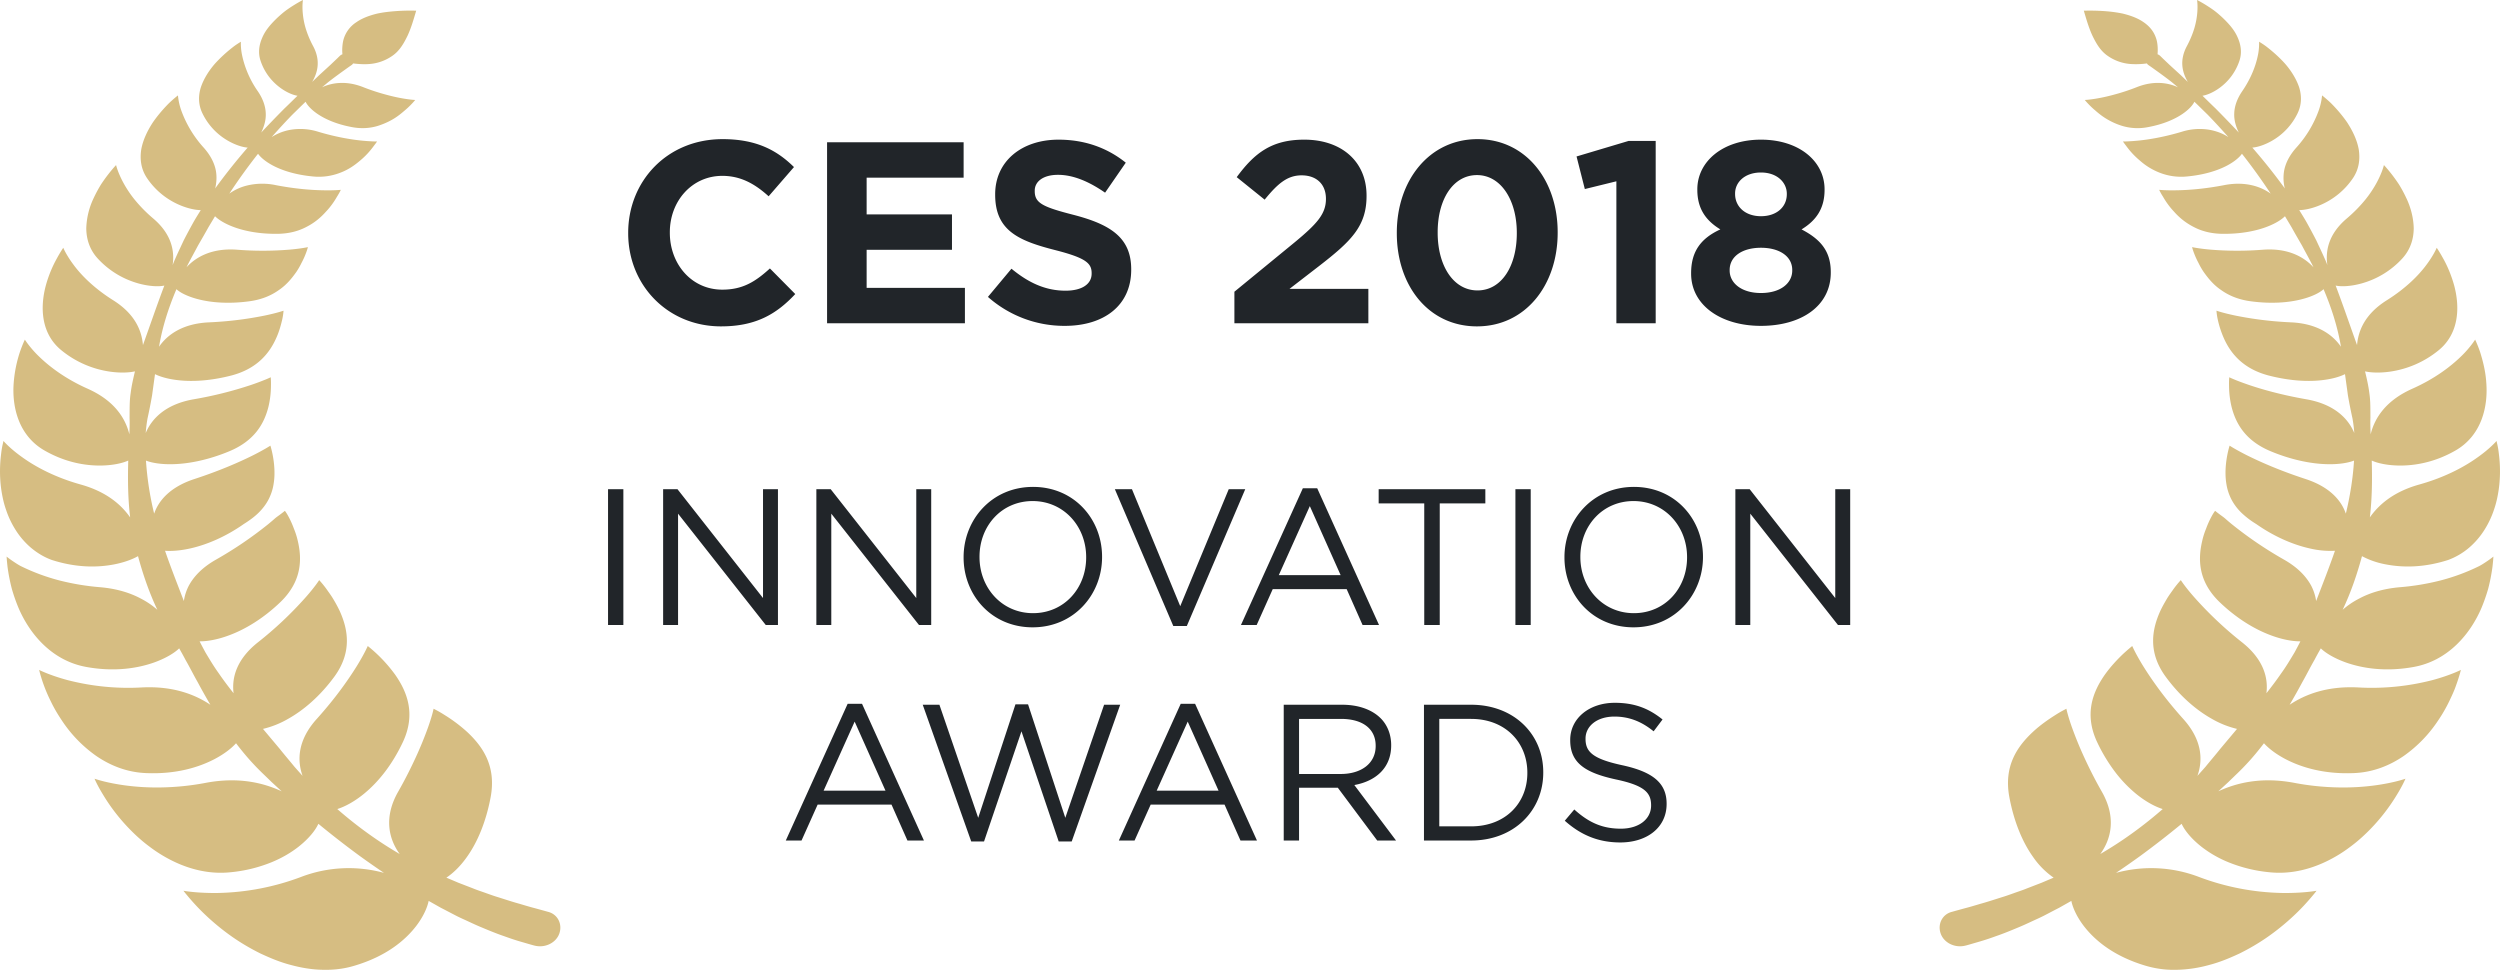 <svg width="116" height="45" xmlns="http://www.w3.org/2000/svg"><g fill="none" fill-rule="evenodd"><path d="M33.456 15.144c-2.472 0-4.308-1.908-4.308-4.32V10.8c0-2.388 1.8-4.344 4.38-4.344 1.584 0 2.532.528 3.312 1.296l-1.176 1.356c-.648-.588-1.308-.948-2.148-.948-1.416 0-2.436 1.176-2.436 2.616v.024c0 1.44.996 2.64 2.436 2.64.96 0 1.548-.384 2.208-.984l1.176 1.188c-.864.924-1.824 1.5-3.444 1.5zm4.92-.144V6.6h6.336v1.644h-4.5v1.704h3.96v1.644h-3.96v1.764h4.56V15h-6.396zm11.028.12a5.345 5.345 0 0 1-3.564-1.344l1.092-1.308c.756.624 1.548 1.02 2.508 1.02.756 0 1.212-.3 1.212-.792v-.024c0-.468-.288-.708-1.692-1.068-1.692-.432-2.784-.9-2.784-2.568v-.024c0-1.524 1.224-2.532 2.94-2.532 1.224 0 2.268.384 3.12 1.068l-.96 1.392c-.744-.516-1.476-.828-2.184-.828-.708 0-1.08.324-1.08.732v.024c0 .552.36.732 1.812 1.104 1.704.444 2.664 1.056 2.664 2.52v.024c0 1.668-1.272 2.604-3.084 2.604zm7.872-.12v-1.464l2.796-2.292c1.044-.864 1.452-1.32 1.452-2.016 0-.708-.468-1.092-1.128-1.092-.648 0-1.092.36-1.716 1.128L57.384 8.22c.828-1.128 1.632-1.74 3.132-1.74 1.74 0 2.892 1.02 2.892 2.592v.024c0 1.404-.72 2.1-2.208 3.252l-1.368 1.056h3.66V15h-6.216zm11.256.144c-2.244 0-3.72-1.884-3.72-4.32V10.8c0-2.436 1.512-4.344 3.744-4.344 2.22 0 3.72 1.884 3.72 4.32v.024c0 2.436-1.5 4.344-3.744 4.344zm.024-1.668c1.116 0 1.824-1.128 1.824-2.652V10.8c0-1.524-.744-2.676-1.848-2.676s-1.824 1.116-1.824 2.652v.024c0 1.536.732 2.676 1.848 2.676zM75 15V8.412l-1.464.36-.384-1.512 2.412-.72h1.26V15H75zm6.708.12c-1.86 0-3.24-.96-3.24-2.424v-.024c0-1.02.468-1.62 1.356-2.028-.648-.396-1.068-.936-1.068-1.836v-.024c0-1.284 1.176-2.304 2.952-2.304s2.952 1.008 2.952 2.304v.024c0 .9-.42 1.44-1.068 1.836.852.444 1.356.984 1.356 1.98v.024c0 1.56-1.38 2.472-3.24 2.472zm0-5.088c.732 0 1.2-.432 1.2-1.02v-.024c0-.516-.444-.984-1.2-.984s-1.2.456-1.2.972V9c0 .588.468 1.032 1.2 1.032zm0 3.564c.912 0 1.452-.456 1.452-1.044v-.024c0-.648-.612-1.032-1.452-1.032s-1.452.384-1.452 1.032v.024c0 .576.54 1.044 1.452 1.044zM28.213 29v-6.3h.711V29h-.71zm2.556 0v-6.3h.667l3.968 5.049V22.7h.693V29h-.566l-4.069-5.166V29h-.692zm7.11 0v-6.3h.666l3.97 5.049V22.7h.693V29h-.567l-4.069-5.166V29h-.693zm10.035.108c-1.916 0-3.203-1.503-3.203-3.24v-.018c0-1.737 1.305-3.258 3.221-3.258 1.917 0 3.204 1.503 3.204 3.24v.018c0 1.737-1.305 3.258-3.222 3.258zm.018-.657c1.44 0 2.466-1.152 2.466-2.583v-.018c0-1.431-1.044-2.601-2.484-2.601s-2.465 1.152-2.465 2.583v.018c0 1.431 1.044 2.601 2.483 2.601zm6.508.594L51.73 22.7h.793l2.24 5.427 2.25-5.427h.766l-2.71 6.345h-.63zM57.58 29l2.872-6.345h.666L63.987 29h-.764l-.738-1.665h-3.43L58.31 29h-.73zm1.756-2.313h2.87l-1.43-3.204-1.44 3.204zM66.085 29v-5.643H63.97V22.7h4.95v.657h-2.116V29h-.72zm4.23 0v-6.3h.71V29h-.71zm5.48.108c-1.917 0-3.204-1.503-3.204-3.24v-.018c0-1.737 1.305-3.258 3.222-3.258 1.918 0 3.205 1.503 3.205 3.24v.018c0 1.737-1.306 3.258-3.223 3.258zm.018-.657c1.44 0 2.467-1.152 2.467-2.583v-.018c0-1.431-1.044-2.601-2.485-2.601-1.44 0-2.466 1.152-2.466 2.583v.018c0 1.431 1.044 2.601 2.484 2.601zm4.708.549v-6.3h.665l3.97 5.049V22.7h.693V29h-.567l-4.069-5.166V29h-.692zm-44.06 10l2.871-6.345h.666L42.87 39h-.765l-.738-1.665h-3.429L37.191 39h-.729zm1.755-2.313h2.871l-1.431-3.204-1.44 3.204zm6.849 2.358l-2.25-6.345h.774l1.8 5.247 1.728-5.265h.585l1.728 5.265 1.8-5.247h.747l-2.25 6.345h-.603l-1.728-5.112-1.737 5.112h-.594zM51.915 39l2.871-6.345h.666L58.323 39h-.765l-.738-1.665h-3.429L52.644 39h-.729zm1.755-2.313h2.871l-1.431-3.204-1.44 3.204zM59.565 39v-6.3h2.709c.774 0 1.395.234 1.791.63.306.306.486.747.486 1.242v.018c0 1.044-.72 1.656-1.71 1.836L64.776 39h-.873l-1.827-2.448h-1.8V39h-.711zm.711-3.087h1.935c.945 0 1.62-.486 1.62-1.296v-.018c0-.774-.594-1.242-1.611-1.242h-1.944v2.556zM66.072 39v-6.3h2.187c1.98 0 3.348 1.359 3.348 3.132v.018c0 1.773-1.368 3.15-3.348 3.15h-2.187zm2.187-5.643h-1.476v4.986h1.476c1.593 0 2.61-1.08 2.61-2.475v-.018c0-1.395-1.017-2.493-2.61-2.493zm6.921 5.733c-.999 0-1.818-.333-2.574-1.008l.441-.522c.657.594 1.287.891 2.16.891.846 0 1.404-.45 1.404-1.071v-.018c0-.585-.315-.918-1.638-1.197-1.449-.315-2.115-.783-2.115-1.818v-.018c0-.99.873-1.719 2.07-1.719.918 0 1.575.261 2.214.774l-.414.549c-.585-.477-1.17-.684-1.818-.684-.819 0-1.341.45-1.341 1.017v.018c0 .594.324.927 1.71 1.224 1.404.306 2.052.819 2.052 1.782v.018c0 1.08-.9 1.782-2.151 1.782z" fill="#212529"/><path d="M25.438 42.311s-.053-.013-.154-.043l-.45-.124c-.2-.05-.44-.122-.725-.207-.287-.078-.61-.184-.975-.3-.185-.054-.373-.122-.572-.193-.198-.072-.41-.138-.622-.226l-.671-.259-.557-.236c.297-.196.641-.517.953-.96.486-.678.884-1.622 1.1-2.77.27-1.44-.36-2.347-1.083-3.025a7.088 7.088 0 0 0-1.05-.79 5.283 5.283 0 0 0-.368-.217l-.145-.076s-.018.096-.067.271c-.05.177-.13.437-.256.772-.124.333-.284.735-.502 1.208-.217.471-.478 1-.814 1.59-.683 1.19-.447 2.195.067 2.901a18.09 18.09 0 0 1-1.068-.673 19.148 19.148 0 0 1-1.829-1.414c.347-.107.81-.35 1.28-.743.318-.265.64-.598.94-.993.299-.394.58-.854.825-1.375.61-1.305.193-2.333-.36-3.124a6.847 6.847 0 0 0-1.271-1.33s-.15.353-.517.946c-.187.3-.427.66-.728 1.068-.303.41-.676.873-1.118 1.366-.883.974-.925 1.91-.662 2.645l-.37-.415c-.223-.275-.459-.547-.683-.83l-.784-.934a4.314 4.314 0 0 0 1.173-.47c.711-.399 1.475-1.046 2.143-1.959.833-1.145.624-2.2.248-3.035a6.406 6.406 0 0 0-.31-.574c-.104-.174-.22-.325-.31-.455-.187-.257-.336-.41-.336-.41s-.195.313-.655.829a17.15 17.15 0 0 1-2.178 2.05c-1.004.791-1.23 1.65-1.139 2.369-.237-.3-.47-.607-.687-.924-.227-.313-.422-.642-.62-.972-.091-.17-.183-.34-.27-.513.332.007.827-.073 1.389-.286.741-.277 1.578-.779 2.374-1.546.991-.964.99-1.99.795-2.82a3.547 3.547 0 0 0-.182-.576 4.231 4.231 0 0 0-.293-.636 1.994 1.994 0 0 0-.063-.103c-.037-.057-.062-.088-.062-.088s-.064.055-.197.154c-.066.052-.152.108-.25.187-.095.085-.206.18-.336.286a18.134 18.134 0 0 1-2.416 1.639c-.644.366-1.035.788-1.265 1.218-.12.235-.19.472-.224.702-.296-.774-.603-1.547-.873-2.332.299.022.703-.004 1.166-.108.736-.163 1.622-.525 2.492-1.136.284-.178.514-.352.693-.531.189-.188.32-.368.428-.561a2.38 2.38 0 0 0 .222-.578 3.08 3.08 0 0 0 .075-.571c.026-.74-.188-1.393-.188-1.393s-.3.198-.881.486c-.59.289-1.46.675-2.635 1.06-1.132.367-1.67 1.001-1.877 1.61a14.313 14.313 0 0 1-.38-2.463c.26.104.71.185 1.284.166.712-.02 1.617-.197 2.57-.593 1.212-.499 1.638-1.322 1.826-2.057a4.28 4.28 0 0 0 .119-.964c.007-.254-.01-.418-.01-.418s-.078.039-.232.102a11.87 11.87 0 0 1-.68.254 17.94 17.94 0 0 1-2.642.662c-1.358.232-1.981.932-2.247 1.569.016-.223.044-.446.082-.666.08-.365.152-.725.214-1.085l.135-.981c.231.116.598.228 1.07.28.663.077 1.51.032 2.478-.218 1.205-.317 1.767-1.048 2.069-1.719.155-.333.233-.655.29-.892.05-.238.057-.395.057-.395s-.309.11-.899.231c-.596.119-1.446.26-2.557.31-1.248.055-1.953.593-2.32 1.132.156-.936.449-1.828.807-2.672.16.154.52.346 1.037.474.59.15 1.388.214 2.308.093.588-.073 1.04-.266 1.392-.515.366-.244.612-.55.82-.842.1-.147.182-.294.248-.43.073-.136.13-.261.173-.37.088-.215.122-.361.122-.361s-.304.07-.866.118a15.092 15.092 0 0 1-2.401.004c-1.197-.095-1.94.348-2.366.815l.064-.13c.154-.3.318-.592.47-.881.165-.286.328-.566.482-.845l.308-.514c.147.148.418.326.802.476.513.202 1.23.351 2.09.34.549-.004 1-.133 1.36-.327.372-.189.664-.441.89-.696.238-.25.406-.505.517-.7.12-.188.178-.318.178-.318s-.296.033-.82.021c-.518-.008-1.27-.06-2.2-.239a3.013 3.013 0 0 0-1.373.028 2.375 2.375 0 0 0-.782.367l.009-.013c.437-.666.884-1.279 1.325-1.838.104.153.332.357.68.543.439.234 1.059.434 1.856.51a2.73 2.73 0 0 0 1.287-.176c.372-.14.668-.35.917-.564.254-.21.446-.432.575-.602l.153-.203.053-.077s-.069.002-.198-.004a9.797 9.797 0 0 1-.554-.041c-.474-.05-1.155-.161-1.976-.406a2.752 2.752 0 0 0-1.254-.097 2.37 2.37 0 0 0-.902.34l-.005.004.024-.03c.332-.372.65-.719.955-1.03.212-.204.406-.4.596-.58.069.149.25.36.551.565.366.25.899.483 1.608.614.45.084.849.046 1.196-.06.342-.109.66-.266.91-.447.126-.089.236-.183.337-.27a3.854 3.854 0 0 0 .483-.484s-.252-.009-.68-.09c-.216-.04-.476-.1-.771-.183a9.655 9.655 0 0 1-.974-.327c-.777-.306-1.443-.203-1.899.012l.267-.223c.227-.18.428-.325.59-.444l.372-.267.13-.09a.228.228 0 0 0 .082-.084c.279.034.543.048.786.025a2.13 2.13 0 0 0 1.039-.38c.33-.227.531-.575.706-.938.17-.368.286-.777.397-1.154a9.148 9.148 0 0 0-1.417.067 5.594 5.594 0 0 0-.38.065 4.13 4.13 0 0 0-.358.102c-.23.077-.443.176-.618.299a1.416 1.416 0 0 0-.608.84 2.064 2.064 0 0 0-.041.65.305.305 0 0 0-.111.065s-.04.036-.112.109l-.33.314-.543.497c-.095.093-.199.192-.308.296.24-.41.416-.967.041-1.666a4.494 4.494 0 0 1-.35-.844 3.615 3.615 0 0 1-.127-.674c-.035-.383.008-.616.008-.616s-.154.075-.38.214a6.45 6.45 0 0 0-.383.253c-.137.1-.277.22-.416.349-.274.262-.55.561-.7.91-.156.345-.213.716-.088 1.092.198.598.573 1.006.925 1.262.307.223.603.336.79.362-.192.187-.392.387-.612.596a56.913 56.913 0 0 0-1.074 1.113l.034-.07c.103-.237.192-.508.178-.82-.009-.308-.118-.658-.364-1.02a4.592 4.592 0 0 1-.723-1.626 2.727 2.727 0 0 1-.067-.5c-.004-.116 0-.18 0-.18l-.11.069c-.07.046-.172.111-.284.202a6.496 6.496 0 0 0-.807.746c-.274.314-.515.69-.65 1.08-.128.394-.13.816.062 1.217a2.933 2.933 0 0 0 1.2 1.287c.362.206.694.299.904.312a27.541 27.541 0 0 0-1.465 1.836c-.014.02-.03.042-.043.063.057-.246.086-.52.034-.817-.06-.334-.231-.7-.558-1.07a5.21 5.21 0 0 1-1.035-1.696 2.87 2.87 0 0 1-.168-.737s-.163.124-.395.34c-.223.221-.51.538-.768.91-.247.377-.46.812-.54 1.257-.069.451-.014.906.262 1.322a3.462 3.462 0 0 0 1.527 1.26c.39.166.74.231.973.234-.11.175-.219.352-.325.533-.158.285-.316.576-.468.874-.14.302-.287.607-.423.92-.032.072-.06.148-.09.22.003-.03.01-.057.012-.087.066-.59-.066-1.35-.905-2.066a6.656 6.656 0 0 1-.891-.908 5.14 5.14 0 0 1-.523-.795c-.248-.468-.317-.782-.317-.782s-.15.157-.358.423a7.555 7.555 0 0 0-.34.475c-.113.184-.227.39-.33.61a3.47 3.47 0 0 0-.355 1.433c.006.496.155.983.531 1.394.607.658 1.296.99 1.88 1.155.534.149.978.155 1.212.101-.338.89-.652 1.814-.993 2.762-.054-.638-.34-1.424-1.376-2.077-.892-.558-1.49-1.17-1.836-1.638-.353-.47-.485-.8-.485-.8s-.132.19-.303.504a5.648 5.648 0 0 0-.51 1.258c-.265 1.002-.231 2.238.754 3.017a4.59 4.59 0 0 0 2.24.97c.481.067.883.044 1.145-.015-.08.334-.158.671-.2 1.014-.057.373-.045.753-.05 1.132.01.26.002.517-.01.776l-.021-.082c-.185-.67-.662-1.469-1.888-2.023-1.07-.473-1.804-1.044-2.275-1.5a4.892 4.892 0 0 1-.507-.567c-.107-.14-.157-.223-.157-.223s-.109.22-.232.58a6.018 6.018 0 0 0-.286 1.423c-.088 1.113.222 2.45 1.429 3.142.961.55 1.865.7 2.581.699.593-.005 1.052-.114 1.305-.233-.025.87-.017 1.753.088 2.638-.409-.581-1.08-1.182-2.282-1.522-1.225-.34-2.14-.846-2.726-1.27-.596-.423-.87-.755-.87-.755l-.04.177c-.027.114-.054.28-.076.486-.05.41-.074.978.015 1.598.046.31.113.631.227.952.106.318.258.637.447.932.185.294.428.575.7.808.283.238.607.438.972.57 1.161.373 2.148.349 2.89.205.481-.094.858-.24 1.108-.382.23.848.516 1.686.897 2.488a3.784 3.784 0 0 0-.76-.517c-.491-.264-1.121-.466-1.916-.532a11.334 11.334 0 0 1-1.83-.303 9.354 9.354 0 0 1-1.842-.681c-.141-.076-.26-.158-.356-.222-.192-.13-.291-.214-.291-.214l.016.216.026.251a8.548 8.548 0 0 0 .202 1.032c.078.272.178.567.303.868.51 1.204 1.547 2.478 3.182 2.76 1.284.229 2.33.057 3.073-.198.585-.204.993-.462 1.206-.67.101.176.2.354.293.533.198.342.37.692.564 1.032.19.356.388.707.591 1.053-.712-.477-1.725-.874-3.157-.806a11.265 11.265 0 0 1-3.493-.345c-.829-.226-1.297-.467-1.297-.467a7.183 7.183 0 0 0 .547 1.468c.132.277.302.571.502.868a6.147 6.147 0 0 0 1.594 1.65c.663.457 1.447.77 2.334.802 1.397.057 2.45-.277 3.17-.654.46-.243.788-.507.99-.731.26.341.533.672.827.983.26.283.546.543.814.808l.477.439c-.854-.398-2.006-.676-3.508-.396-.754.145-1.448.205-2.078.216-.63.012-1.185-.03-1.643-.09-.923-.121-1.455-.315-1.455-.315s.12.293.388.728c.26.438.668 1.02 1.223 1.592.277.286.586.57.935.828a6.47 6.47 0 0 0 1.125.69c.805.388 1.71.602 2.645.502a6.746 6.746 0 0 0 1.882-.457c.52-.212.935-.466 1.264-.723.496-.39.796-.782.924-1.068a43.607 43.607 0 0 0 1.914 1.488c.383.277.76.54 1.132.79a6.198 6.198 0 0 0-3.854.19 11.579 11.579 0 0 1-3.845.742c-.494.008-.897-.019-1.175-.046-.28-.027-.431-.057-.431-.057s.05.072.155.195c.102.124.253.301.45.512.394.42.986.971 1.735 1.485.375.256.792.501 1.23.718.452.21.91.404 1.403.531.487.133.982.217 1.482.226.496.013.986-.041 1.462-.184 1.498-.442 2.374-1.188 2.88-1.846.338-.444.515-.855.58-1.166l.562.317c.233.12.457.237.673.35.215.113.434.205.637.301.205.095.4.186.591.263.38.16.721.298 1.028.402.304.11.566.198.783.259l.493.143c.112.032.172.045.172.045.48.11.98-.143 1.126-.573.149-.438-.083-.886-.517-.998M90.562 42.311s.053-.013.154-.043l.45-.124c.2-.05.44-.122.725-.207.287-.078.61-.184.975-.3.185-.054.373-.122.572-.193.198-.072.41-.138.622-.226l.671-.259.557-.236a3.733 3.733 0 0 1-.953-.96c-.486-.678-.884-1.622-1.1-2.77-.27-1.44.36-2.347 1.083-3.025.36-.336.75-.601 1.05-.79.148-.096.277-.169.368-.217l.145-.076s.018.096.067.271c.05.177.13.437.256.772.124.333.284.735.502 1.208.217.471.478 1 .814 1.59.683 1.19.447 2.195-.067 2.901.354-.207.711-.43 1.068-.673a19.148 19.148 0 0 0 1.829-1.414c-.347-.107-.81-.35-1.28-.743a6.069 6.069 0 0 1-.94-.993 7.757 7.757 0 0 1-.825-1.375c-.61-1.305-.193-2.333.36-3.124.28-.393.596-.722.843-.958.252-.232.428-.372.428-.372s.15.353.517.946c.187.3.427.66.728 1.068.303.41.676.873 1.118 1.366.883.974.925 1.91.662 2.645l.37-.415c.223-.275.459-.547.683-.83l.784-.934a4.314 4.314 0 0 1-1.173-.47c-.711-.399-1.475-1.046-2.143-1.959-.833-1.145-.624-2.2-.248-3.035.096-.208.207-.399.31-.574.104-.174.22-.325.31-.455.187-.257.336-.41.336-.41s.195.313.655.829a17.15 17.15 0 0 0 2.178 2.05c1.004.791 1.23 1.65 1.139 2.369.237-.3.47-.607.687-.924.227-.313.422-.642.62-.972.091-.17.183-.34.27-.513-.332.007-.827-.073-1.389-.286-.741-.277-1.578-.779-2.374-1.546-.991-.964-.99-1.99-.795-2.82.046-.208.11-.402.182-.576a4.231 4.231 0 0 1 .293-.636c.023-.04.045-.075.063-.103.037-.057.062-.088.062-.088s.064.055.197.154c.066.052.152.108.25.187.095.085.206.18.336.286a18.134 18.134 0 0 0 2.416 1.639c.644.366 1.035.788 1.265 1.218.12.235.19.472.224.702.296-.774.603-1.547.873-2.332a4.127 4.127 0 0 1-1.166-.108c-.736-.163-1.622-.525-2.492-1.136a3.936 3.936 0 0 1-.693-.531 2.455 2.455 0 0 1-.428-.561 2.38 2.38 0 0 1-.222-.578 3.08 3.08 0 0 1-.075-.571c-.026-.74.188-1.393.188-1.393s.3.198.881.486c.59.289 1.46.675 2.635 1.06 1.132.367 1.67 1.001 1.877 1.61.195-.81.329-1.636.38-2.463-.26.104-.71.185-1.284.166-.712-.02-1.617-.197-2.57-.593-1.212-.499-1.638-1.322-1.826-2.057a4.28 4.28 0 0 1-.119-.964c-.007-.254.01-.418.01-.418s.078.039.232.102c.15.064.386.152.68.254.595.202 1.487.459 2.642.662 1.358.232 1.981.932 2.247 1.569a6.357 6.357 0 0 0-.082-.666c-.08-.365-.152-.725-.214-1.085l-.135-.981c-.231.116-.598.228-1.07.28-.663.077-1.51.032-2.478-.218-1.205-.317-1.767-1.048-2.069-1.719a4.548 4.548 0 0 1-.29-.892 2.76 2.76 0 0 1-.057-.395s.309.11.899.231c.596.119 1.446.26 2.557.31 1.248.055 1.953.593 2.32 1.132-.156-.936-.449-1.828-.807-2.672-.16.154-.52.346-1.037.474-.59.15-1.388.214-2.308.093-.588-.073-1.04-.266-1.392-.515-.366-.244-.612-.55-.82-.842a3.364 3.364 0 0 1-.248-.43 3.634 3.634 0 0 1-.173-.37c-.088-.215-.122-.361-.122-.361s.304.07.866.118a15.092 15.092 0 0 0 2.401.004c1.197-.095 1.94.348 2.366.815l-.064-.13c-.154-.3-.318-.592-.47-.881-.165-.286-.328-.566-.482-.845l-.308-.514c-.147.148-.418.326-.802.476-.513.202-1.23.351-2.09.34-.549-.004-1-.133-1.36-.327a3.042 3.042 0 0 1-.89-.696 3.626 3.626 0 0 1-.517-.7 2.777 2.777 0 0 1-.178-.318s.296.033.82.021c.518-.008 1.27-.06 2.2-.239.54-.105.99-.073 1.373.028.313.084.573.217.782.367l-.009-.013a26.378 26.378 0 0 0-1.325-1.838c-.104.153-.332.357-.68.543-.439.234-1.059.434-1.856.51a2.73 2.73 0 0 1-1.287-.176 3.037 3.037 0 0 1-.917-.564 3.689 3.689 0 0 1-.575-.602l-.153-.203-.053-.077s.069.002.198-.004c.13-.006.32-.017.554-.041.474-.05 1.155-.161 1.976-.406a2.752 2.752 0 0 1 1.254-.097c.358.06.67.186.902.34l.005.004-.024-.03c-.332-.372-.65-.719-.955-1.03-.212-.204-.406-.4-.596-.58-.069.149-.25.36-.551.565-.366.25-.899.483-1.608.614a2.484 2.484 0 0 1-1.196-.06 3.236 3.236 0 0 1-.91-.447 4.168 4.168 0 0 1-.337-.27 3.854 3.854 0 0 1-.483-.484s.252-.009.68-.09c.216-.04.476-.1.771-.183.292-.08.62-.187.974-.327.777-.306 1.443-.203 1.899.012a41.723 41.723 0 0 0-.267-.223c-.227-.18-.428-.325-.59-.444l-.372-.267-.13-.09a.228.228 0 0 1-.082-.084 3.72 3.72 0 0 1-.786.025 2.13 2.13 0 0 1-1.039-.38c-.33-.227-.531-.575-.706-.938-.17-.368-.286-.777-.397-1.154.39-.009.904-.003 1.417.067.127.018.255.04.38.065.123.03.243.063.358.102.23.077.443.176.618.299.355.243.527.533.608.84.05.207.058.422.041.65.042.014.08.036.111.065 0 0 .04.036.112.109l.33.314.543.497c.095.093.199.192.308.296-.24-.41-.416-.967-.041-1.666.16-.3.273-.585.35-.844.073-.255.11-.483.127-.674.035-.383-.008-.616-.008-.616s.154.075.38.214c.113.07.244.154.383.253.137.1.277.22.416.349.274.262.55.561.7.91.156.345.213.716.088 1.092a2.547 2.547 0 0 1-.925 1.262c-.307.223-.603.336-.79.362.192.187.392.387.612.596a56.914 56.914 0 0 1 1.074 1.113l-.034-.07c-.103-.237-.192-.508-.178-.82.009-.308.118-.658.364-1.02.43-.625.632-1.203.723-1.626a2.727 2.727 0 0 0 .066-.68l.111.069c.07.046.172.111.284.202.229.178.528.436.807.746.274.314.515.69.65 1.08.128.394.13.816-.062 1.217a2.933 2.933 0 0 1-1.2 1.287c-.362.206-.694.299-.904.312.483.556.977 1.167 1.465 1.836.014.02.03.042.043.063a2.002 2.002 0 0 1-.034-.817c.06-.334.231-.7.558-1.07a5.21 5.21 0 0 0 1.035-1.696 2.87 2.87 0 0 0 .168-.737s.163.124.395.34c.223.221.51.538.768.91.247.377.46.812.54 1.257.069.451.014.906-.262 1.322a3.462 3.462 0 0 1-1.527 1.26c-.39.166-.74.231-.973.234.11.175.219.352.325.533.158.285.316.576.468.874.14.302.287.607.423.92.032.072.06.148.09.22-.003-.03-.01-.057-.012-.087-.066-.59.066-1.35.905-2.066.363-.307.656-.616.891-.908a5.14 5.14 0 0 0 .523-.795c.248-.468.317-.782.317-.782s.15.157.358.423c.103.133.22.294.34.475.113.184.227.39.33.61.213.435.346.941.355 1.433-.006.496-.155.983-.531 1.394a4.016 4.016 0 0 1-1.88 1.155c-.534.149-.978.155-1.212.101.338.89.652 1.814.993 2.762.054-.638.34-1.424 1.376-2.077.892-.558 1.49-1.17 1.836-1.638.353-.47.485-.8.485-.8s.132.19.303.504c.178.313.373.757.51 1.258.265 1.002.231 2.238-.754 3.017a4.59 4.59 0 0 1-2.24.97c-.481.067-.883.044-1.145-.015.08.334.158.671.2 1.014.057.373.045.753.05 1.132-.01.26-.002.517.01.776l.021-.082c.185-.67.662-1.469 1.888-2.023 1.07-.473 1.804-1.044 2.275-1.5.24-.229.398-.426.507-.567.107-.14.157-.223.157-.223s.109.22.232.58c.113.362.252.864.286 1.423.088 1.113-.222 2.45-1.429 3.142-.961.55-1.865.7-2.581.699-.593-.005-1.052-.114-1.305-.233.025.87.017 1.753-.088 2.638.409-.581 1.08-1.182 2.282-1.522 1.225-.34 2.14-.846 2.726-1.27.596-.423.87-.755.87-.755l.04.177c.027.114.054.28.076.486.05.41.074.978-.015 1.598-.046.31-.113.631-.227.952a4.238 4.238 0 0 1-.447.932 3.64 3.64 0 0 1-.7.808 3.217 3.217 0 0 1-.972.57c-1.161.373-2.148.349-2.89.205a3.777 3.777 0 0 1-1.108-.382c-.23.848-.516 1.686-.897 2.488.212-.185.46-.363.76-.517.491-.264 1.121-.466 1.916-.532a11.334 11.334 0 0 0 1.83-.303 9.354 9.354 0 0 0 1.842-.681c.141-.076.26-.158.356-.222.192-.13.291-.214.291-.214l-.016.216-.026.251a8.548 8.548 0 0 1-.202 1.032 8.244 8.244 0 0 1-.303.868c-.51 1.204-1.547 2.478-3.182 2.76-1.284.229-2.33.057-3.073-.198-.585-.204-.993-.462-1.206-.67-.101.176-.2.354-.293.533-.198.342-.37.692-.564 1.032-.19.356-.388.707-.591 1.053.712-.477 1.725-.874 3.157-.806a11.265 11.265 0 0 0 3.493-.345c.829-.226 1.297-.467 1.297-.467s-.066.283-.224.72c-.075.22-.19.472-.323.748a6.843 6.843 0 0 1-.502.868 6.147 6.147 0 0 1-1.594 1.65c-.663.457-1.447.77-2.334.802-1.397.057-2.45-.277-3.17-.654-.46-.243-.788-.507-.99-.731-.26.341-.533.672-.827.983-.26.283-.546.543-.814.808l-.477.439c.854-.398 2.006-.676 3.508-.396.754.145 1.448.205 2.078.216.63.012 1.185-.03 1.643-.09.923-.121 1.455-.315 1.455-.315s-.12.293-.388.728a8.834 8.834 0 0 1-1.223 1.592c-.277.286-.586.57-.935.828a6.47 6.47 0 0 1-1.125.69c-.805.388-1.71.602-2.645.502a6.746 6.746 0 0 1-1.882-.457 5.298 5.298 0 0 1-1.264-.723c-.496-.39-.796-.782-.924-1.068a43.607 43.607 0 0 1-1.914 1.488c-.383.277-.76.54-1.132.79a6.198 6.198 0 0 1 3.854.19 11.579 11.579 0 0 0 3.845.742c.494.008.897-.019 1.175-.046.28-.027.431-.057.431-.057s-.05.072-.155.195c-.102.124-.253.301-.45.512-.394.42-.986.971-1.735 1.485-.375.256-.792.501-1.23.718-.452.21-.91.404-1.403.531a6.073 6.073 0 0 1-1.482.226 4.623 4.623 0 0 1-1.462-.184c-1.498-.442-2.374-1.188-2.88-1.846-.338-.444-.515-.855-.58-1.166l-.562.317c-.233.12-.457.237-.673.35-.215.113-.434.205-.637.301-.205.095-.4.186-.591.263-.38.16-.721.298-1.028.402a11.8 11.8 0 0 1-.783.259l-.493.143a2.568 2.568 0 0 1-.172.045c-.48.11-.98-.143-1.126-.573-.149-.438.083-.886.517-.998" fill="#D6BD82"/></g></svg>